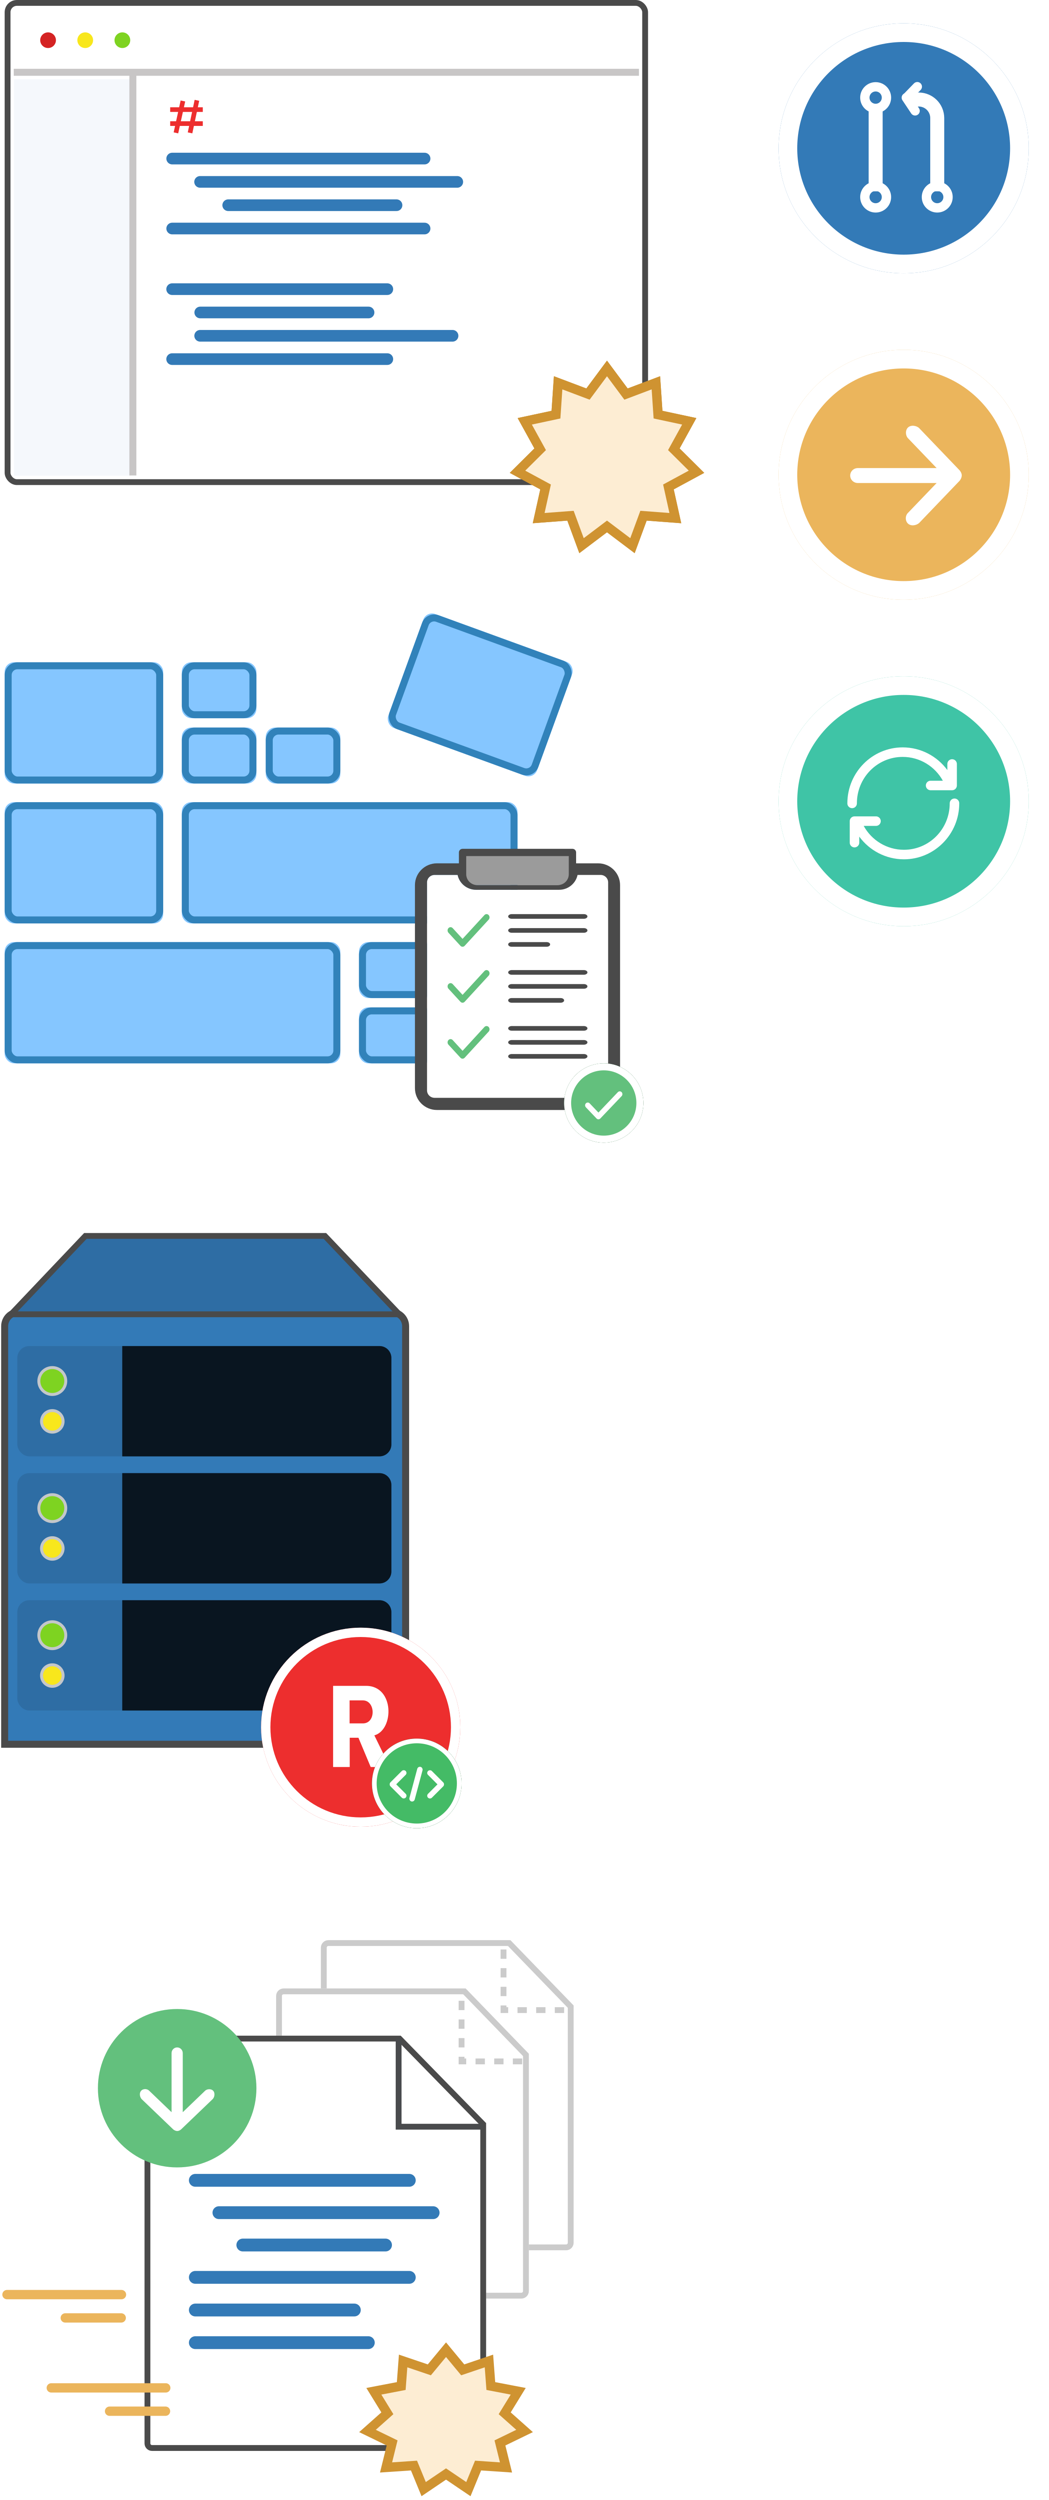 <?xml version="1.0" encoding="UTF-8"?>
<svg width="225px" height="536px" viewBox="0 0 225 536" version="1.1" xmlns="http://www.w3.org/2000/svg" xmlns:xlink="http://www.w3.org/1999/xlink">
    <!-- Generator: Sketch 49.3 (51167) - http://www.bohemiancoding.com/sketch -->
    <title>swimlane_spritesheet</title>
    <desc>Created with Sketch.</desc>
    <defs>
        <filter x="-11.1%" y="-11.1%" width="122.2%" height="122.2%" filterUnits="objectBoundingBox" id="filter-1">
            <feOffset dx="0" dy="0" in="SourceAlpha" result="shadowOffsetOuter1"></feOffset>
            <feGaussianBlur stdDeviation="2" in="shadowOffsetOuter1" result="shadowBlurOuter1"></feGaussianBlur>
            <feColorMatrix values="0 0 0 0 0   0 0 0 0 0   0 0 0 0 0  0 0 0 0.15 0" type="matrix" in="shadowBlurOuter1" result="shadowMatrixOuter1"></feColorMatrix>
            <feMerge>
                <feMergeNode in="shadowMatrixOuter1"></feMergeNode>
                <feMergeNode in="SourceGraphic"></feMergeNode>
            </feMerge>
        </filter>
        <filter x="-11.1%" y="-11.1%" width="122.2%" height="122.2%" filterUnits="objectBoundingBox" id="filter-2">
            <feOffset dx="0" dy="0" in="SourceAlpha" result="shadowOffsetOuter1"></feOffset>
            <feGaussianBlur stdDeviation="2" in="shadowOffsetOuter1" result="shadowBlurOuter1"></feGaussianBlur>
            <feColorMatrix values="0 0 0 0 0   0 0 0 0 0   0 0 0 0 0  0 0 0 0.15 0" type="matrix" in="shadowBlurOuter1" result="shadowMatrixOuter1"></feColorMatrix>
            <feMerge>
                <feMergeNode in="shadowMatrixOuter1"></feMergeNode>
                <feMergeNode in="SourceGraphic"></feMergeNode>
            </feMerge>
        </filter>
        <filter x="-11.1%" y="-11.1%" width="122.2%" height="122.2%" filterUnits="objectBoundingBox" id="filter-3">
            <feOffset dx="0" dy="0" in="SourceAlpha" result="shadowOffsetOuter1"></feOffset>
            <feGaussianBlur stdDeviation="2" in="shadowOffsetOuter1" result="shadowBlurOuter1"></feGaussianBlur>
            <feColorMatrix values="0 0 0 0 0   0 0 0 0 0   0 0 0 0 0  0 0 0 0.15 0" type="matrix" in="shadowBlurOuter1" result="shadowMatrixOuter1"></feColorMatrix>
            <feMerge>
                <feMergeNode in="shadowMatrixOuter1"></feMergeNode>
                <feMergeNode in="SourceGraphic"></feMergeNode>
            </feMerge>
        </filter>
    </defs>
    <g id="Page-1" stroke="none" stroke-width="1" fill="none" fill-rule="evenodd">
        <g id="swimlane_spritesheet" transform="translate(1, 0)">
            <g id="Group-27">
                <g id="Group-18">
                    <g id="Group-48">
                        <g id="Rectangle-18">
                            <g id="path-1-link" fill="#FFFFFF">
                                <rect id="path-1" x="0" y="0" width="138" height="104" rx="2"></rect>
                            </g>
                            <rect id="Rectangle-path" stroke="#4A4A4A" stroke-width="1.25" x="0.625" y="0.625" width="136.75" height="102.75" rx="2"></rect>
                        </g>
                        <rect id="Rectangle-20" fill="#F5F8FC" fill-rule="nonzero" x="2" y="17" width="25" height="85"></rect>
                        <path d="M36,23.5 L42,23.5" id="Line-24" stroke="#ED2E2E" stroke-linecap="square"></path>
                        <path d="M36,26.5 L42,26.5" id="Line-24" stroke="#ED2E2E" stroke-linecap="square"></path>
                        <path d="M36.843,28 L38.126,22.139" id="Line-23" stroke="#ED2E2E" stroke-linecap="square"></path>
                        <path d="M39.866,28 L41.134,22" id="Line-23" stroke="#ED2E2E" stroke-linecap="square"></path>
                        <path d="M35.933,34 L90.067,34" id="Line-22" stroke="#337AB7" stroke-width="2.5" stroke-linecap="round"></path>
                        <path d="M41.919,39 L97.081,39" id="Line-22" stroke="#337AB7" stroke-width="2.5" stroke-linecap="round"></path>
                        <path d="M47.95,44 L84.05,44" id="Line-22" stroke="#337AB7" stroke-width="2.5" stroke-linecap="round"></path>
                        <path d="M35.933,49 L90.067,49" id="Line-22" stroke="#337AB7" stroke-width="2.5" stroke-linecap="round"></path>
                        <path d="M35.923,62 L82.077,62" id="Line-22" stroke="#337AB7" stroke-width="2.5" stroke-linecap="round"></path>
                        <path d="M41.95,67 L78.05,67" id="Line-22" stroke="#337AB7" stroke-width="2.5" stroke-linecap="round"></path>
                        <path d="M41.933,72 L96.067,72" id="Line-22" stroke="#337AB7" stroke-width="2.5" stroke-linecap="round"></path>
                        <path d="M35.923,77 L82.077,77" id="Line-22" stroke="#337AB7" stroke-width="2.5" stroke-linecap="round"></path>
                        <path d="M27.5,16 L27.5,101.2" id="Line-10" stroke="#C8C6C6" stroke-width="1.5" stroke-linecap="square"></path>
                        <path d="M2.7,15.5 L135.3,15.5" id="Line-9" stroke="#C8C6C6" stroke-width="1.5" stroke-linecap="square"></path>
                    </g>
                </g>
                <g id="Group-17" transform="translate(7, 6)" fill-rule="nonzero">
                    <ellipse id="Oval" fill="#D42323" cx="2.311" cy="2.62" rx="1.687" ry="1.679"></ellipse>
                    <ellipse id="Oval" fill="#F8E71C" cx="10.279" cy="2.62" rx="1.687" ry="1.679"></ellipse>
                    <ellipse id="Oval" fill="#7ED321" cx="18.247" cy="2.62" rx="1.687" ry="1.679"></ellipse>
                    <g id="Group-14" stroke-linecap="round" transform="translate(103, 73)" fill="#FDEDD3" stroke="#CF9331" stroke-width="2">
                        <polygon id="Star-2" points="19.195 33.878 13.732 38 11.364 31.578 4.539 32.092 6.02 25.41 -1.41830991e-14 22.153 4.858 17.331 1.555 11.337 8.249 9.907 8.711 3.079 15.115 5.495 19.195 0 23.276 5.495 29.68 3.079 30.142 9.907 36.836 11.337 33.533 17.331 38.391 22.153 32.371 25.41 33.851 32.092 27.026 31.578 24.659 38"></polygon>
                    </g>
                    <g id="Group-14" stroke-linecap="round" transform="translate(103, 73)" fill="#FDEDD3" stroke="#CF9331" stroke-width="2">
                        <polygon id="Star-2" points="19.195 33.878 13.732 38 11.364 31.578 4.539 32.092 6.02 25.41 -1.41830991e-14 22.153 4.858 17.331 1.555 11.337 8.249 9.907 8.711 3.079 15.115 5.495 19.195 0 23.276 5.495 29.68 3.079 30.142 9.907 36.836 11.337 33.533 17.331 38.391 22.153 32.371 25.41 33.851 32.092 27.026 31.578 24.659 38"></polygon>
                    </g>
                </g>
            </g>
            <g id="Group-9" transform="translate(0, 130)">
                <g id="Group">
                    <g id="Rectangle-2" transform="translate(0, 12)">
                        <g id="path-2-link" fill="#85C6FF">
                            <rect id="path-2" x="0" y="0" width="34" height="26" rx="2"></rect>
                        </g>
                        <rect id="Rectangle-path" stroke="#3182BA" stroke-width="1.5" x="0.75" y="0.75" width="32.5" height="24.5" rx="2"></rect>
                    </g>
                    <g id="Rectangle-2" transform="translate(0, 42)">
                        <g id="path-3-link" fill="#85C6FF">
                            <rect id="path-3" x="0" y="0" width="34" height="26" rx="2"></rect>
                        </g>
                        <rect id="Rectangle-path" stroke="#3182BA" stroke-width="1.5" x="0.75" y="0.75" width="32.5" height="24.5" rx="2"></rect>
                    </g>
                    <g id="Rectangle-2" transform="translate(38, 26)">
                        <g id="path-4-link" fill="#85C6FF">
                            <rect id="path-4" x="0" y="0" width="16" height="12" rx="2"></rect>
                        </g>
                        <rect id="Rectangle-path" stroke="#3182BA" stroke-width="1.5" x="0.75" y="0.75" width="14.5" height="10.5" rx="2"></rect>
                    </g>
                    <g id="Rectangle-2" transform="translate(38, 12)">
                        <g id="path-5-link" fill="#85C6FF">
                            <rect id="path-5" x="0" y="0" width="16" height="12" rx="2"></rect>
                        </g>
                        <rect id="Rectangle-path" stroke="#3182BA" stroke-width="1.5" x="0.75" y="0.75" width="14.5" height="10.5" rx="2"></rect>
                    </g>
                    <g id="Rectangle-2" transform="translate(56, 26)">
                        <g id="path-6-link" fill="#85C6FF">
                            <rect id="path-6" x="0" y="0" width="16" height="12" rx="2"></rect>
                        </g>
                        <rect id="Rectangle-path" stroke="#3182BA" stroke-width="1.5" x="0.75" y="0.75" width="14.5" height="10.5" rx="2"></rect>
                    </g>
                    <g id="Rectangle-2" transform="translate(38, 42)">
                        <g id="path-7-link" fill="#85C6FF">
                            <rect id="path-7" x="0" y="0" width="72" height="26" rx="2"></rect>
                        </g>
                        <rect id="Rectangle-path" stroke="#3182BA" stroke-width="1.5" x="0.75" y="0.75" width="70.5" height="24.5" rx="2"></rect>
                    </g>
                    <g id="Rectangle-2" transform="translate(0, 72)">
                        <g id="path-8-link" fill="#85C6FF">
                            <rect id="path-8" x="0" y="0" width="72" height="26" rx="2"></rect>
                        </g>
                        <rect id="Rectangle-path" stroke="#3182BA" stroke-width="1.5" x="0.75" y="0.75" width="70.5" height="24.5" rx="2"></rect>
                    </g>
                    <g id="Rectangle-2" transform="translate(102, 19) rotate(20) translate(-102, -19) translate(85, 6)">
                        <g id="path-9-link" fill="#85C6FF">
                            <rect id="path-9" x="0" y="0" width="34" height="26" rx="2"></rect>
                        </g>
                        <rect id="Rectangle-path" stroke="#3182BA" stroke-width="1.5" x="0.75" y="0.75" width="32.5" height="24.5" rx="2"></rect>
                    </g>
                    <g id="Rectangle-2" transform="translate(76, 86)">
                        <g id="path-10-link" fill="#85C6FF">
                            <rect id="path-10" x="0" y="0" width="16" height="12" rx="2"></rect>
                        </g>
                        <rect id="Rectangle-path" stroke="#3182BA" stroke-width="1.5" x="0.75" y="0.75" width="14.5" height="10.5" rx="2"></rect>
                    </g>
                    <g id="Rectangle-2" transform="translate(76, 72)">
                        <g id="path-11-link" fill="#85C6FF">
                            <rect id="path-11" x="0" y="0" width="16" height="12" rx="2"></rect>
                        </g>
                        <rect id="Rectangle-path" stroke="#3182BA" stroke-width="1.5" x="0.75" y="0.75" width="14.5" height="10.5" rx="2"></rect>
                    </g>
                    <g id="Rectangle-2" transform="translate(94, 72)">
                        <g id="path-12-link" fill="#D8D8D8">
                            <rect id="path-12" x="0" y="0" width="16" height="12"></rect>
                        </g>
                        <rect id="Rectangle-path" stroke="#979797" x="0.5" y="0.5" width="15" height="11"></rect>
                    </g>
                    <g id="Rectangle-2" transform="translate(94, 86)">
                        <g id="path-13-link" fill="#D8D8D8">
                            <rect id="path-13" x="0" y="0" width="16" height="12"></rect>
                        </g>
                        <rect id="Rectangle-path" stroke="#979797" x="0.5" y="0.5" width="15" height="11"></rect>
                    </g>
                </g>
                <g id="Group-14" transform="translate(88, 52)">
                    <g id="noun_247442_cc">
                        <path d="M39.821,5.6 C40.713,5.6 41.439,6.315 41.439,7.193 L41.439,51.797 C41.439,52.675 40.713,53.39 39.821,53.39 L4.213,53.39 C3.321,53.39 2.595,52.675 2.595,51.797 L2.595,7.193 C2.595,6.315 3.321,5.6 4.213,5.6 L9.151,5.6 C9.527,7.415 11.161,8.786 13.115,8.786 L30.919,8.786 C32.873,8.786 34.507,7.415 34.883,5.6 L39.821,5.6 Z" id="Path" fill="#FFFFFF" fill-rule="nonzero"></path>
                        <path d="M10,0.778 L34,0.778 L34,5.153 C34,6.6 32.847,7.778 31.429,7.778 L12.571,7.778 C11.153,7.778 10,6.6 10,5.153 L10,0.778 Z" id="Path" fill="#9B9B9B" fill-rule="nonzero"></path>
                        <g id="Group-13">
                            <path d="M33.786,0 L10.214,0 C9.781,0 9.429,0.348 9.429,0.778 L9.429,3.111 L4.714,3.111 C2.115,3.111 0,5.204 0,7.778 L0,51.333 C0,53.907 2.115,56 4.714,56 L39.286,56 C41.885,56 44,53.907 44,51.333 L44,7.778 C44,5.204 41.885,3.111 39.286,3.111 L34.571,3.111 L34.571,0.778 C34.571,0.348 34.219,0 33.786,0 Z M11,1.556 L33,1.556 L33,5.444 C33,6.731 31.943,7.778 30.643,7.778 L13.357,7.778 C12.057,7.778 11,6.731 11,5.444 L11,1.556 Z M39.821,5.6 C40.713,5.6 41.439,6.315 41.439,7.193 L41.439,51.797 C41.439,52.675 40.713,53.39 39.821,53.39 L4.213,53.39 C3.321,53.39 2.595,52.675 2.595,51.797 L2.595,7.193 C2.595,6.315 3.321,5.6 4.213,5.6 L9.151,5.6 C9.527,7.415 11.161,8.786 13.115,8.786 L30.919,8.786 C32.873,8.786 34.507,7.415 34.883,5.6 L39.821,5.6 Z" id="Shape" fill="#4A4A4A" fill-rule="nonzero"></path>
                            <g id="Oval-7" transform="translate(32, 46)">
                                <g id="path-14-link" fill="#000000" fill-rule="nonzero">
                                    <circle id="path-14" cx="8.5" cy="8.5" r="8.5"></circle>
                                </g>
                                <g id="path-14-link" fill="#63C07D">
                                    <circle id="path-14" cx="8.5" cy="8.5" r="8.5"></circle>
                                </g>
                                <circle id="Oval" stroke="#FFFFFF" stroke-width="1.5" cx="8.5" cy="8.5" r="7.75"></circle>
                            </g>
                            <path d="M43.524,52.176 L39.357,56.551 L37.476,54.576 C37.253,54.342 36.891,54.342 36.667,54.576 C36.444,54.81 36.444,55.19 36.667,55.424 L38.953,57.824 C39.065,57.941 39.211,58 39.357,58 C39.504,58 39.65,57.941 39.761,57.824 L44.333,53.024 C44.556,52.79 44.556,52.411 44.333,52.176 C44.11,51.941 43.748,51.942 43.524,52.176 Z" id="Shape" fill="#FFFFFF" fill-rule="nonzero"></path>
                        </g>
                        <path d="M14.903,14.205 L10.214,19.31 L8.098,17.005 C7.847,16.732 7.44,16.732 7.188,17.005 C6.937,17.278 6.937,17.721 7.188,17.995 L9.76,20.795 C9.885,20.932 10.05,21 10.214,21 C10.379,21 10.544,20.932 10.669,20.795 L15.812,15.195 C16.063,14.922 16.063,14.479 15.812,14.205 C15.561,13.931 15.154,13.932 14.903,14.205 Z" id="Shape" fill="#63C07D" fill-rule="nonzero"></path>
                        <path d="M14.903,26.205 L10.214,31.31 L8.098,29.005 C7.847,28.732 7.44,28.732 7.188,29.005 C6.937,29.278 6.937,29.721 7.188,29.995 L9.76,32.795 C9.885,32.932 10.05,33 10.214,33 C10.379,33 10.544,32.932 10.669,32.795 L15.812,27.195 C16.063,26.922 16.063,26.479 15.812,26.205 C15.561,25.931 15.154,25.932 14.903,26.205 Z" id="Shape" fill="#63C07D" fill-rule="nonzero"></path>
                        <path d="M14.903,38.205 L10.214,43.31 L8.098,41.005 C7.847,40.732 7.44,40.732 7.188,41.005 C6.937,41.278 6.937,41.721 7.188,41.995 L9.76,44.795 C9.885,44.932 10.05,45 10.214,45 C10.379,45 10.544,44.932 10.669,44.795 L15.812,39.195 C16.063,38.922 16.063,38.479 15.812,38.205 C15.561,37.931 15.154,37.932 14.903,38.205 Z" id="Shape" fill="#63C07D" fill-rule="nonzero"></path>
                        <path d="M20,14.5 C20,14.776 20.346,15 20.773,15 L36.227,15 C36.654,15 37,14.776 37,14.5 C37,14.224 36.654,14 36.227,14 L20.773,14 C20.346,14 20,14.224 20,14.5 Z" id="Shape" fill="#4A4A4A" fill-rule="nonzero"></path>
                        <path d="M36.227,17 L20.773,17 C20.346,17 20,17.224 20,17.5 C20,17.776 20.346,18 20.773,18 L36.227,18 C36.654,18 37,17.776 37,17.5 C37,17.224 36.654,17 36.227,17 Z" id="Shape" fill="#4A4A4A" fill-rule="nonzero"></path>
                        <path d="M20.75,21 L28.25,21 C28.664,21 29,20.776 29,20.5 C29,20.224 28.664,20 28.25,20 L20.75,20 C20.336,20 20,20.224 20,20.5 C20,20.776 20.336,21 20.75,21 Z" id="Shape" fill="#4A4A4A" fill-rule="nonzero"></path>
                        <path d="M36.227,26 L20.773,26 C20.346,26 20,26.224 20,26.5 C20,26.776 20.346,27 20.773,27 L36.227,27 C36.654,27 37,26.776 37,26.5 C37,26.224 36.654,26 36.227,26 Z" id="Shape" fill="#4A4A4A" fill-rule="nonzero"></path>
                        <path d="M36.227,29 L20.773,29 C20.346,29 20,29.224 20,29.5 C20,29.776 20.346,30 20.773,30 L36.227,30 C36.654,30 37,29.776 37,29.5 C37,29.224 36.654,29 36.227,29 Z" id="Shape" fill="#4A4A4A" fill-rule="nonzero"></path>
                        <path d="M20.75,33 L31.25,33 C31.664,33 32,32.776 32,32.5 C32,32.224 31.664,32 31.25,32 L20.75,32 C20.336,32 20,32.224 20,32.5 C20,32.776 20.336,33 20.75,33 Z" id="Shape" fill="#4A4A4A" fill-rule="nonzero"></path>
                        <path d="M36.227,38 L20.773,38 C20.346,38 20,38.224 20,38.5 C20,38.776 20.346,39 20.773,39 L36.227,39 C36.654,39 37,38.776 37,38.5 C37,38.224 36.654,38 36.227,38 Z" id="Shape" fill="#4A4A4A" fill-rule="nonzero"></path>
                        <path d="M36.227,41 L20.773,41 C20.346,41 20,41.224 20,41.5 C20,41.776 20.346,42 20.773,42 L36.227,42 C36.654,42 37,41.776 37,41.5 C37,41.224 36.654,41 36.227,41 Z" id="Shape" fill="#4A4A4A" fill-rule="nonzero"></path>
                        <path d="M36.227,44 L20.773,44 C20.346,44 20,44.224 20,44.5 C20,44.776 20.346,45 20.773,45 L36.227,45 C36.654,45 37,44.776 37,44.5 C37,44.224 36.654,44 36.227,44 Z" id="Shape" fill="#4A4A4A" fill-rule="nonzero"></path>
                    </g>
                </g>
            </g>
            <g id="Group-48" transform="translate(0, 265)">
                <g id="Group-29" fill-rule="nonzero">
                    <g id="Group-8">
                        <path d="M3,16.35 L83,16.35 C84.657,16.35 86,17.693 86,19.35 L86,109 L0,109 L0,19.35 C-2.02906125e-16,17.693 1.343,16.35 3,16.35 Z" id="Rectangle-4" stroke="#4A4A4A" stroke-width="1.5" fill="#337AB7"></path>
                        <g id="Group-7" transform="translate(2.716, 23.617)">
                            <rect id="Rectangle-4" fill="#2E6DA4" x="0" y="0" width="80.228" height="23.646" rx="2.54"></rect>
                            <g id="Rectangle-4" transform="translate(22, 0)">
                                <g id="path-16-link" fill="#000000">
                                    <path d="M0.51,-4.4408921e-16 L55.689,-4.4408921e-16 C57.091,3.03560381e-15 58.228,1.137 58.228,2.54 L58.228,21.106 C58.228,22.508 57.091,23.646 55.689,23.646 L0.51,23.646 L0.51,-4.4408921e-16 Z" id="path-16"></path>
                                </g>
                                <g id="path-16-link" fill="#2E6DA4" fill-opacity="0.2">
                                    <path d="M0.51,-4.4408921e-16 L55.689,-4.4408921e-16 C57.091,3.03560381e-15 58.228,1.137 58.228,2.54 L58.228,21.106 C58.228,22.508 57.091,23.646 55.689,23.646 L0.51,23.646 L0.51,-4.4408921e-16 Z" id="path-16"></path>
                                </g>
                            </g>
                            <ellipse id="Oval-2" stroke="#C4C7CA" stroke-width="0.635" fill="#7ED321" cx="7.503" cy="7.497" rx="2.886" ry="2.884"></ellipse>
                            <ellipse id="Oval-2-Copy" stroke="#C4C7CA" stroke-width="0.635" fill="#F8E71C" cx="7.503" cy="16.148" rx="2.309" ry="2.307"></ellipse>
                        </g>
                        <g id="Group-7-Copy" transform="translate(2.716, 50.867)">
                            <rect id="Rectangle-4" fill="#2E6DA4" x="0" y="0" width="80.228" height="23.646" rx="2.54"></rect>
                            <g id="Rectangle-4" transform="translate(22, 0)">
                                <g id="path-19-link" fill="#000000">
                                    <path d="M0.51,0 L55.689,0 C57.091,-2.57658572e-16 58.228,1.137 58.228,2.54 L58.228,21.106 C58.228,22.508 57.091,23.646 55.689,23.646 L0.51,23.646 L0.51,0 Z" id="path-19"></path>
                                </g>
                                <g id="path-19-link" fill="#2E6DA4" fill-opacity="0.2">
                                    <path d="M0.51,0 L55.689,0 C57.091,-2.57658572e-16 58.228,1.137 58.228,2.54 L58.228,21.106 C58.228,22.508 57.091,23.646 55.689,23.646 L0.51,23.646 L0.51,0 Z" id="path-19"></path>
                                </g>
                            </g>
                            <ellipse id="Oval-2" stroke="#C4C7CA" stroke-width="0.635" fill="#7ED321" cx="7.503" cy="7.497" rx="2.886" ry="2.884"></ellipse>
                            <ellipse id="Oval-2-Copy" stroke="#C4C7CA" stroke-width="0.635" fill="#F8E71C" cx="7.503" cy="16.148" rx="2.309" ry="2.307"></ellipse>
                        </g>
                        <g id="Group-7-Copy-2" transform="translate(2.716, 78.117)">
                            <rect id="Rectangle-4" fill="#2E6DA4" x="0" y="0" width="80.228" height="23.646" rx="2.54"></rect>
                            <g id="Rectangle-4" transform="translate(22, 0)">
                                <g id="path-22-link" fill="#000000">
                                    <path d="M0.51,0 L55.689,0 C57.091,3.47969302e-15 58.228,1.137 58.228,2.54 L58.228,21.106 C58.228,22.508 57.091,23.646 55.689,23.646 L0.51,23.646 L0.51,0 Z" id="path-22"></path>
                                </g>
                                <g id="path-22-link" fill="#2E6DA4" fill-opacity="0.2">
                                    <path d="M0.51,0 L55.689,0 C57.091,3.47969302e-15 58.228,1.137 58.228,2.54 L58.228,21.106 C58.228,22.508 57.091,23.646 55.689,23.646 L0.51,23.646 L0.51,0 Z" id="path-22"></path>
                                </g>
                            </g>
                            <ellipse id="Oval-2" stroke="#C4C7CA" stroke-width="0.635" fill="#7ED321" cx="7.503" cy="7.497" rx="2.886" ry="2.884"></ellipse>
                            <ellipse id="Oval-2-Copy" stroke="#C4C7CA" stroke-width="0.635" fill="#F8E71C" cx="7.503" cy="16.148" rx="2.309" ry="2.307"></ellipse>
                        </g>
                        <polygon id="Rectangle-4-Copy" stroke="#4A4A4A" stroke-width="1.25" fill="#2E6DA4" points="17.315 0 68.685 0 84.642 16.804 1.358 16.804"></polygon>
                    </g>
                </g>
                <g id="kubernetes-copy" transform="translate(55, 84)">
                    <g id="Replicated_R-Copy-3">
                        <g id="Oval-7">
                            <g id="path-26-link" fill="#ED2E2E">
                                <ellipse id="path-26" cx="21.364" cy="21.341" rx="21.364" ry="21.341"></ellipse>
                            </g>
                            <ellipse id="Oval" stroke="#FFFFFF" stroke-width="2" cx="21.364" cy="21.341" rx="20.364" ry="20.341"></ellipse>
                        </g>
                        <g id="Group-6" transform="translate(15.448, 12.476)" fill="#FFFFFF" fill-rule="nonzero">
                            <path d="M8.845,10.614 C13.097,9.439 13.191,0 7.073,0 L0,0 L0,17.401 L3.563,17.401 L3.563,11.124 L5.435,11.124 L8.063,17.401 L12.161,17.401 L8.845,10.614 Z M6.391,8.049 L3.537,8.049 L3.537,3.115 L6.391,3.115 C9.099,3.115 9.253,8.049 6.391,8.049 Z" id="Shape"></path>
                        </g>
                    </g>
                    <g id="Oval-7" transform="translate(23, 23)">
                        <g id="path-27-link" fill="#000000" fill-rule="nonzero">
                            <circle id="path-27" cx="10.394" cy="10.394" r="9.606"></circle>
                        </g>
                        <g id="path-27-link" fill="#44BB66">
                            <circle id="path-27" cx="10.394" cy="10.394" r="9.606"></circle>
                        </g>
                        <circle id="Oval" stroke="#FFFFFF" cx="10.394" cy="10.394" r="9.106"></circle>
                    </g>
                    <g id="Group-4" transform="translate(27.447, 29.277)" fill="#FFFFFF" fill-rule="nonzero">
                        <path d="M1.536,4.311 L3.568,6.343 C3.796,6.571 3.794,6.941 3.565,7.17 C3.342,7.393 2.965,7.401 2.738,7.173 L0.308,4.744 C0.189,4.625 0.133,4.467 0.139,4.311 C0.133,4.155 0.189,3.998 0.308,3.879 L2.738,1.45 C2.965,1.222 3.342,1.23 3.565,1.453 C3.794,1.682 3.796,2.052 3.568,2.28 L1.536,4.311 Z" id="Combined-Shape"></path>
                        <path d="M9.585,4.32 L11.617,6.352 C11.844,6.58 11.843,6.95 11.614,7.179 C11.391,7.401 11.014,7.409 10.787,7.182 L8.357,4.752 C8.238,4.633 8.182,4.476 8.188,4.32 C8.182,4.164 8.238,4.007 8.357,3.888 L10.787,1.459 C11.014,1.231 11.391,1.239 11.614,1.461 C11.843,1.691 11.844,2.061 11.617,2.288 L9.585,4.32 Z" id="Combined-Shape" transform="translate(9.987, 4.32) scale(-1, 1) translate(-9.987, -4.32) "></path>
                        <rect id="Rectangle-21" transform="translate(5.779, 4.275) rotate(15) translate(-5.779, -4.275) " x="5.192" y="0.441" width="1.173" height="7.669" rx="0.586"></rect>
                    </g>
                </g>
            </g>
            <g id="Group-28" transform="translate(0, 416)">
                <g id="Group-39" transform="translate(30, 0)">
                    <g id="Group-53">
                        <g id="Group-49">
                            <g id="Group-40">
                                <g id="Group-38">
                                    <g id="Group-14" transform="translate(28.224, 0)">
                                        <g id="Group-6">
                                            <g id="Group-52">
                                                <g id="Path-7" transform="translate(9, 0)">
                                                    <g id="path-29-link" fill="#FFFFFF">
                                                        <path d="M41.259,0 L2.212,0 C1.323,1.63285403e-16 0.602,0.721 0.602,1.609 L0.602,64.889 C0.602,65.778 1.323,66.498 2.212,66.498 L53.201,66.498 C54.09,66.498 54.811,65.778 54.811,64.889 L54.811,14 L41.259,0 Z" id="path-29"></path>
                                                    </g>
                                                    <path d="M40.994,0.625 L2.212,0.625 C1.668,0.625 1.227,1.066 1.227,1.609 L1.227,64.889 C1.227,65.433 1.668,65.873 2.212,65.873 L53.201,65.873 C53.745,65.873 54.186,65.433 54.186,64.889 L54.186,14.253 L40.994,0.625 Z" id="Shape" stroke="#CBCBCB" stroke-width="1.25"></path>
                                                </g>
                                                <g id="Path-7" transform="translate(0, 10)">
                                                    <g id="path-30-link" fill="#FFFFFF">
                                                        <path d="M40.656,0.355 L1.609,0.355 C0.721,0.355 4.10999056e-15,1.075 4.21884749e-15,1.964 L0,65.243 C1.08856935e-16,66.132 0.721,66.853 1.609,66.853 L52.599,66.853 C53.488,66.853 54.208,66.132 54.208,65.243 L54.208,14.354 L40.656,0.355 Z" id="path-30"></path>
                                                    </g>
                                                    <path d="M40.392,0.98 L1.609,0.98 C1.066,0.98 0.625,1.42 0.625,1.964 L0.625,65.243 C0.625,65.787 1.066,66.228 1.609,66.228 L52.599,66.228 C53.143,66.228 53.583,65.787 53.583,65.243 L53.583,14.607 L40.392,0.98 Z" id="Shape" stroke="#CBCBCB" stroke-width="1.25"></path>
                                                </g>
                                            </g>
                                        </g>
                                    </g>
                                    <g id="Group-14" transform="translate(0, 20.481)">
                                        <g id="Group-6">
                                            <g id="Group-37">
                                                <g id="Path-7">
                                                    <g id="path-31-link" fill="#FFFFFF">
                                                        <path d="M54.95,0 L1.609,4.4408921e-16 C0.721,6.07374612e-16 4.55407977e-15,0.721 4.6629367e-15,1.609 L-2.22044605e-16,87.425 C7.78169113e-15,88.314 0.721,89.034 1.609,89.034 L71.657,89.034 C72.546,89.034 73.267,88.314 73.267,87.425 L73.267,18.744 L54.95,0 Z" id="path-31"></path>
                                                    </g>
                                                    <path d="M54.687,0.625 L1.609,0.625 C1.066,0.625 0.625,1.066 0.625,1.609 L0.625,87.425 C0.625,87.968 1.066,88.409 1.609,88.409 L71.657,88.409 C72.201,88.409 72.642,87.968 72.642,87.425 L72.642,18.999 L54.687,0.625 Z" id="Shape" stroke="#4A4A4A" stroke-width="1.25"></path>
                                                </g>
                                                <polyline id="Path-4" stroke="#494B4D" stroke-width="1.25" points="54.5 0.519 54.5 19.519 72.5 19.519"></polyline>
                                                <polygon id="Star-2" stroke="#CF9331" stroke-width="2" fill="#FDEDD3" fill-rule="nonzero" stroke-linecap="round" points="64.669 93.983 59.873 97.227 57.795 92.174 51.805 92.579 53.104 87.321 47.821 84.758 52.085 80.965 49.186 76.248 55.061 75.124 55.466 69.751 61.087 71.652 64.669 67.329 68.251 71.652 73.871 69.751 74.277 75.124 80.152 76.248 77.253 80.965 81.517 84.758 76.233 87.321 77.533 92.579 71.542 92.174 69.464 97.227"></polygon>
                                                <g id="Group-44" transform="translate(8.307, 17.769)">
                                                    <path d="M2.246,2.41 L7.635,2.41" id="Line-24" stroke="#ED2E2E" stroke-width="0.5" stroke-linecap="square"></path>
                                                    <path d="M1.797,5.011 L7.186,5.011" id="Line-24" stroke="#ED2E2E" stroke-width="0.5" stroke-linecap="square"></path>
                                                    <g id="Group-45" stroke-linecap="square" transform="translate(0.269, 0)" stroke="#ED2E2E" stroke-width="0.5">
                                                        <g id="Group-47" transform="translate(2.875, 4.048) rotate(-10) translate(-2.875, -4.048) translate(1.375, 1.048)">
                                                            <path d="M0.549,5.83 L2.844,0.087" id="Line-23"></path>
                                                        </g>
                                                        <g id="Group-46" transform="translate(5.569, 3.903) rotate(-2) translate(-5.569, -3.903) translate(4.069, 0.403)">
                                                            <path d="M0.886,6.336 L2.065,0.29" id="Line-23"></path>
                                                        </g>
                                                    </g>
                                                    <path d="M2.588,13.247 L48.483,13.247" id="Line-22" stroke="#337AB7" stroke-width="2.75" stroke-linecap="round"></path>
                                                    <path d="M7.649,20.182 L53.596,20.182" id="Line-22" stroke="#337AB7" stroke-width="2.75" stroke-linecap="round"></path>
                                                    <path d="M12.776,27.118 L43.382,27.118" id="Line-22" stroke="#337AB7" stroke-width="2.75" stroke-linecap="round"></path>
                                                    <path d="M2.588,34.053 L48.483,34.053" id="Line-22" stroke="#337AB7" stroke-width="2.75" stroke-linecap="round"></path>
                                                    <path d="M2.588,41.053 L36.695,41.053" id="Line-22" stroke="#337AB7" stroke-width="2.75" stroke-linecap="round"></path>
                                                    <path d="M2.588,48.053 L39.693,48.053" id="Line-22" stroke="#337AB7" stroke-width="2.75" stroke-linecap="round"></path>
                                                </g>
                                            </g>
                                        </g>
                                    </g>
                                </g>
                            </g>
                        </g>
                        <path d="M68,13 L68,26 L81,26" id="Path-4" stroke="#CBCBCB" stroke-width="1.25" stroke-dasharray="2"></path>
                        <path d="M77,2 L77,15 L90,15" id="Path-4" stroke="#CBCBCB" stroke-width="1.25" stroke-dasharray="2"></path>
                    </g>
                </g>
                <g id="Group-23" transform="translate(20, 14)" fill="#63C07D" fill-rule="nonzero">
                    <g id="Group-19">
                        <g id="Group-5">
                            <g id="Group-11">
                                <g id="Replicated_R-Copy">
                                    <ellipse id="Oval-7" cx="17" cy="17.745" rx="17" ry="16.982"></ellipse>
                                </g>
                            </g>
                        </g>
                    </g>
                </g>
                <path d="M35.798,24.222 L35.798,36.89 L31.023,32.307 C30.577,31.822 29.716,31.808 29.273,32.294 C28.822,32.788 28.983,33.635 29.373,34.076 L36.173,40.595 C36.727,41.013 37.262,41.057 37.823,40.595 L44.623,34.076 C45.029,33.653 45.172,32.775 44.723,32.294 C44.274,31.812 43.383,31.89 42.973,32.307 L38.198,36.89 L38.198,24.222 C38.198,23.547 37.661,23 36.998,23 C36.335,23 35.798,23.547 35.798,24.222 Z" id="Path" fill="#FFFFFF" fill-rule="nonzero"></path>
                <g id="Group-71" stroke-linecap="round" transform="translate(22.5, 99) rotate(90) translate(-22.5, -99) translate(19, 86.5)" stroke="#EBB55C" stroke-width="2">
                    <path d="M0.5,0.444 L0.5,25" id="Line-2"></path>
                    <path d="M5.5,0.5 L5.5,12.5" id="Line-2"></path>
                </g>
                <g id="Group-71" stroke-linecap="round" transform="translate(13, 79) rotate(90) translate(-13, -79) translate(9.5, 66.5)" stroke="#EBB55C" stroke-width="2">
                    <path d="M0.5,0.444 L0.5,25" id="Line-2"></path>
                    <path d="M5.5,0.5 L5.5,12.5" id="Line-2"></path>
                </g>
            </g>
            <g id="Group-36" filter="url(#filter-1)" transform="translate(166, 5)">
                <g id="Group-19">
                    <g id="Group-5">
                        <g id="Group-11">
                            <g id="Replicated_R-Copy">
                                <g id="Oval-7">
                                    <g id="path-33-link" fill="#337AB7">
                                        <ellipse id="path-33" cx="26.829" cy="26.8" rx="26.829" ry="26.8"></ellipse>
                                    </g>
                                    <ellipse id="Oval" stroke="#FFFFFF" stroke-width="4" cx="26.829" cy="26.8" rx="24.829" ry="24.8"></ellipse>
                                </g>
                            </g>
                        </g>
                    </g>
                </g>
                <g id="Group-22" transform="translate(18.5, 12.668)" stroke="#FFFFFF">
                    <g id="Group-34">
                        <path d="M2.318,6.922 L2.318,21.855" id="Line-4" stroke-width="3" stroke-linecap="square"></path>
                        <circle id="Oval-5" stroke-width="2" cx="2.318" cy="3.262" r="2.318"></circle>
                        <circle id="Oval-5" stroke-width="2" cx="2.318" cy="24.588" r="2.318"></circle>
                        <path d="M10.78,3.747 C12.932,3.319 15.023,4.717 15.45,6.868 C15.501,7.123 15.527,7.383 15.527,7.643 L15.527,21.855" id="Line-4" stroke-width="3" stroke-linecap="square"></path>
                        <path d="M8.893,3.275 L10.78,6.105" id="Line-14" stroke-width="2" stroke-linecap="round" stroke-linejoin="round"></path>
                        <g id="Group-35" stroke-linecap="round" transform="translate(9.752, 2) scale(-1, 1) translate(-9.752, -2) translate(8.252, 0)" stroke-width="2">
                            <path d="M0,0.916 L2.289,3.275" id="Line-14"></path>
                        </g>
                        <circle id="Oval-5" stroke-width="2" cx="15.527" cy="24.588" r="2.318"></circle>
                    </g>
                </g>
            </g>
            <g id="Replicated_R-Copy" filter="url(#filter-2)" transform="translate(166, 75)">
                <g id="Group-30">
                    <g id="Oval-7">
                        <g id="path-35-link" fill="#EBB55C">
                            <ellipse id="path-35" cx="26.829" cy="26.8" rx="26.829" ry="26.8"></ellipse>
                        </g>
                        <ellipse id="Oval" stroke="#FFFFFF" stroke-width="4" cx="26.829" cy="26.8" rx="24.829" ry="24.8"></ellipse>
                    </g>
                    <path d="M25.718,16.631 L25.718,33.539 L19.344,27.422 C18.749,26.775 17.601,26.756 17.008,27.405 C16.407,28.064 16.621,29.194 17.142,29.784 L26.218,38.484 C26.958,39.042 27.672,39.101 28.421,38.484 L37.497,29.784 C38.038,29.219 38.23,28.047 37.631,27.405 C37.031,26.762 35.842,26.865 35.295,27.422 L28.921,33.539 L28.921,16.631 C28.921,15.73 28.204,15 27.319,15 C26.435,15 25.718,15.73 25.718,16.631 Z" id="Path" fill="#FFFFFF" fill-rule="nonzero" transform="translate(27.322, 26.963) rotate(-90) translate(-27.322, -26.963) "></path>
                </g>
            </g>
            <g id="Replicated_R-Copy" filter="url(#filter-3)" transform="translate(166, 145)">
                <g id="Oval-7">
                    <g id="path-37-link" fill="#3FC4A6">
                        <ellipse id="path-37" cx="26.829" cy="26.8" rx="26.829" ry="26.8"></ellipse>
                    </g>
                    <ellipse id="Oval" stroke="#FFFFFF" stroke-width="4" cx="26.829" cy="26.8" rx="24.829" ry="24.8"></ellipse>
                </g>
                <path d="M14.75,27.25 C14.745,27.618 14.938,27.961 15.257,28.146 C15.575,28.332 15.968,28.332 16.286,28.146 C16.604,27.961 16.798,27.618 16.793,27.25 C16.793,21.732 21.185,17.293 26.614,17.293 C30.314,17.293 33.551,19.35 35.231,22.399 L32.622,22.399 C32.254,22.394 31.911,22.587 31.726,22.905 C31.54,23.223 31.54,23.617 31.726,23.935 C31.911,24.253 32.254,24.447 32.622,24.441 L37.218,24.441 C37.782,24.441 38.239,23.984 38.239,23.42 L38.239,18.824 C38.244,18.548 38.136,18.282 37.94,18.086 C37.745,17.891 37.478,17.783 37.202,17.787 C36.931,17.791 36.673,17.903 36.485,18.098 C36.296,18.292 36.192,18.554 36.197,18.824 L36.197,20.117 C34.025,17.161 30.526,15.25 26.614,15.25 C20.067,15.25 14.75,20.641 14.75,27.25 Z M37.713,26.213 C37.442,26.217 37.184,26.329 36.995,26.523 C36.807,26.718 36.703,26.979 36.707,27.25 C36.707,32.768 32.315,37.207 26.886,37.207 C23.178,37.207 19.93,35.145 18.253,32.085 L20.878,32.085 C21.246,32.09 21.589,31.897 21.774,31.579 C21.96,31.26 21.96,30.867 21.774,30.549 C21.589,30.231 21.246,30.037 20.878,30.042 L16.282,30.042 C15.718,30.042 15.261,30.5 15.261,31.064 L15.261,35.659 C15.256,35.93 15.36,36.192 15.549,36.386 C15.737,36.581 15.995,36.692 16.266,36.697 C16.542,36.701 16.809,36.593 17.004,36.398 C17.2,36.202 17.308,35.936 17.303,35.659 L17.303,34.383 C19.475,37.341 22.974,39.25 26.886,39.25 C33.433,39.25 38.75,33.858 38.75,27.25 C38.754,26.973 38.646,26.707 38.451,26.512 C38.255,26.316 37.989,26.208 37.713,26.213 L37.713,26.213 Z" id="Shape" fill="#FFFFFF" fill-rule="nonzero"></path>
            </g>
        </g>
    </g>
</svg>